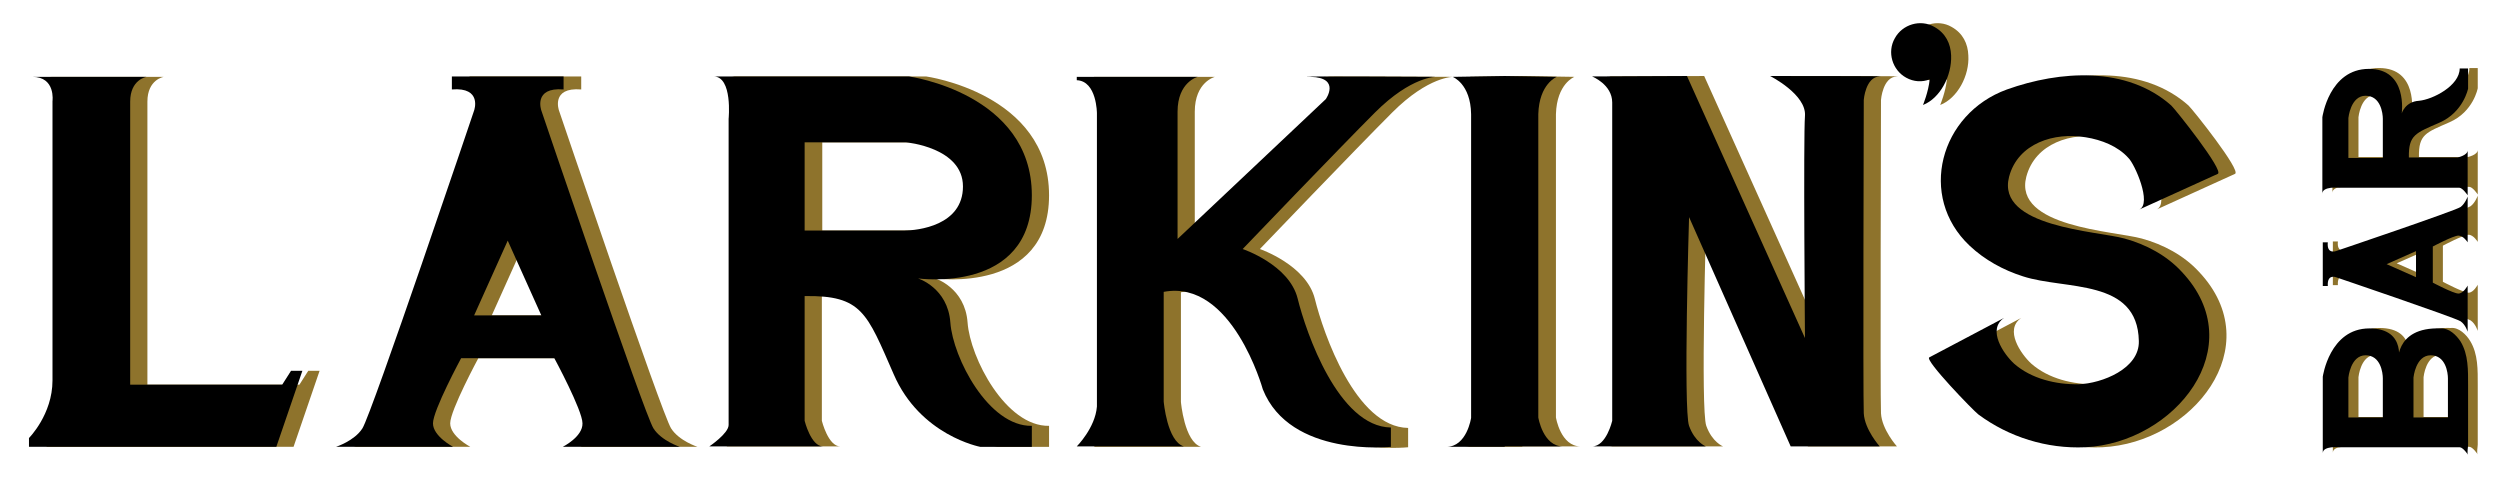 <?xml version="1.0" encoding="utf-8"?>
<!-- Generator: Adobe Illustrator 18.0.0, SVG Export Plug-In . SVG Version: 6.00 Build 0)  -->
<!DOCTYPE svg PUBLIC "-//W3C//DTD SVG 1.1//EN" "http://www.w3.org/Graphics/SVG/1.1/DTD/svg11.dtd">
<svg version="1.1" id="Layer_2" xmlns="http://www.w3.org/2000/svg" xmlns:xlink="http://www.w3.org/1999/xlink" x="0px" y="0px"
	 viewBox="0 0 595.3 114.6" enable-background="new 0 0 595.3 114.6" xml:space="preserve">
<g>
	<g>
		<path fill="#8E732C" d="M578.4,23.8c-3.3,0.2-4.1,3-4.1,3s1.5-10.6-7.8-10.6c-9.5,0-11.1,11.5-11.1,11.5v18.2c0-1.8,4-1.4,4-1.4
			h28.6c0.8,0,2,1.8,2,1.8V35.7c0,1.2-2.4,1.7-2.4,1.7h-11.6c-0.1-5.4,1.6-5.8,7.3-8.3C589,26.6,590,21,590,21v-4.8h-2
			C588.1,20.3,581.7,23.6,578.4,23.8z M569.8,37.4h-8.2v-9.5c0,0,0.5-5.3,4.1-5.3c3.6,0,4.1,4.2,4.1,5.5
			C569.8,29.5,569.8,37.4,569.8,37.4z"/>
		<path fill="#8E732C" d="M590,57.6V46.6c0,0-0.6,1.7-1.7,2.5c-1.3,0.9-29.7,10.5-29.7,10.5s-2.2,0.8-1.9-2.1h-1.2v5.2v5.2h1.2
			c-0.2-2.9,1.9-2.1,1.9-2.1s28.3,9.6,29.7,10.5c1.2,0.8,1.7,2.5,1.7,2.5V67.8c0,0-1,1.9-2.2,1.9s-6.1-2.6-6.1-2.6v-4.3v-4.3
			c0,0,4.9-2.6,6.1-2.6S590,57.6,590,57.6z M577.7,65.8l-7-3.1l7-3.1V65.8z"/>
		<path fill="#8E732C" d="M583.6,78.1c-11.3-0.4-10.2,8.6-10.2,8.6s2.4-8.6-6.8-8.6c-9.5,0-11.1,11.5-11.1,11.5v18.2
			c0-1.8,4-1.4,4-1.4H588c0.8,0,2,1.8,2,1.8c-0.3-0.4,0-1.8,0-2.3c0-1.5,0-3.1,0-4.6c0-3.2,0-6.4,0-9.6c0-3.6,0.1-7.4-1.8-10.5
			C587.3,79.7,585.5,77.9,583.6,78.1z M569.8,99.3h-8.2v-9.5c0,0,0.5-5.3,4.1-5.3s4.1,4.2,4.1,5.5C569.8,91.3,569.8,99.3,569.8,99.3
			z M585.3,99.3h-8.2v-9.5c0,0,0.5-5.3,4.1-5.3s4.1,4.2,4.1,5.5C585.3,91.3,585.3,99.3,585.3,99.3z"/>
	</g>
	<g>
		<path fill="#8E732C" d="M11.8,18.3H39c0,0-3.9,0.6-3.9,5.9s0,67.4,0,67.4h36.2l2.1-3.3h2.7l-6.2,18.1H11.1v-2.1
			c0,0,5.6-5.6,5.6-13.7s0-66.5,0-66.5S17.5,18.3,11.8,18.3z"/>
		<path fill="#8E732C" d="M138.2,106.4h27.9c0,0-4.4-1.4-6.3-4.4c-2.2-3.4-26.7-75.7-26.7-75.7s-2-5.6,5.3-5v-3.1h-13.3h-13.3v3.1
			c7.3-0.6,5.3,5,5.3,5S92.6,98.6,90.5,102c-1.9,3-6.3,4.4-6.3,4.4H112c0,0-4.8-2.5-4.8-5.6c0-3.1,6.7-15.5,6.7-15.5h11.1h11.1
			c0,0,6.7,12.4,6.7,15.5C142.9,104,138.2,106.4,138.2,106.4z M117.1,75.1l8-17.8l8,17.8H117.1z"/>
		<path fill="#8E732C" d="M230.4,76.8c-0.6-8.3-7.7-10.5-7.7-10.5s27.1,3.8,27.1-19.8c0-24.3-29.3-28.3-29.3-28.3H174
			c4.6,0,3.6,10.1,3.6,10.1v72.9c0,2-4.6,5.1-4.6,5.1h27.1c-2.9,0-4.4-6.1-4.4-6.1V70.5c13.7-0.2,14.8,4,21.2,18.6
			c6.3,14.6,20.6,17.3,20.6,17.3h12.3v-5C239.5,101.6,231,85.2,230.4,76.8z M195.8,54.9v-21h24.2c0,0,13.5,1.2,13.5,10.5
			c0,9.3-10.7,10.5-14.1,10.5C216,54.9,195.8,54.9,195.8,54.9z"/>
		<path fill="#8E732C" d="M260.5,18.3h28.8c0,0-4.8,1.2-4.8,8.3v30.3l35.3-33.3c0,0,3.6-5.1-3.6-5.3c-7.2-0.2,29.9,0,29.9,0
			s-5.9-0.2-14.6,8.5s-31.5,32.5-31.5,32.5s11.1,3.8,13.1,11.9c2,8.1,9.7,30.5,22.2,30.7v4.6c0,0-24,2.6-30.5-13.7
			c0,0-7.3-26.3-23.6-23.2v26.1c0,0,0.8,9.5,4.8,10.7h-25.5c0,0,4.4-4.4,4.8-9.5V27c0,0,0-7.7-4.8-7.9"/>
		<path fill="#8E732C" d="M362.5,106.3h13.9c-4.8,0-5.9-6.9-5.9-6.9V27.2c0.2-7.3,4.4-8.9,4.4-8.9l-12.4-0.2L350,18.3
			c0,0,4.3,1.6,4.4,8.9v72.3c0,0-1,6.9-5.9,6.9H362.5z"/>
		<path fill="#8E732C" d="M383.2,18.2c0,0,4.8,1.9,4.8,6.2v75.8c0,0-1.4,6.1-4.8,6.1c-3.4,0,27.1,0,27.1,0s-2.6-1-4-4.9
			s0-49.7,0-49.7l24.2,54.6h21.2c0,0-3.6-4-3.8-7.9s0-74.6,0-74.6s0.4-5.5,3.8-5.6s-26.1-0.1-26.1-0.1s8.7,4.4,8.3,9.5
			s0,52.9,0,52.9l-28.1-62.4L383.2,18.2z"/>
		<path fill="#8E732C" d="M513.5,49.9c0,0,18.7-8.5,18.7-8.5c1.6-0.7-10.2-15.5-11.1-16.3c-10.6-9.4-26.5-8.3-39.1-3.8
			c-16,5.8-21.3,25.5-8.9,37.2c3.6,3.4,8,5.8,12.7,7.3c10.1,3.3,27.3,0.4,27.6,15.4c0.2,6.6-8.8,10.1-14.3,10.3
			c-5.4,0.1-11.3-1.3-15.4-4.9c-2.5-2.3-6.5-8.1-2.4-10.9c0,0-17.8,9.4-17.8,9.4c-1.2,0.6,10.5,12.7,11.7,13.6
			c7.3,5.4,16.3,8.2,25.4,7.8c21.3-1,39.9-23.9,23-41.8c-3.6-3.9-8.5-6.5-13.6-7.9c-6.5-1.8-30.6-2.7-27.5-14.7
			c2.1-8,10.8-10.7,18.3-9.4c3.7,0.6,7.6,2.1,10.1,4.9C512.5,39,516.7,48.5,513.5,49.9z"/>
		<path fill="#8E732C" d="M468.7,13.2c-0.1-2.8-1.3-5.3-4-6.8c-3.3-1.9-7.6-0.6-9.4,2.7c-1.9,3.3-0.6,7.6,2.7,9.4
			c1.8,1,3.8,1.1,5.6,0.4c-0.3,3-1.6,6.1-1.6,6.1C466.1,23.4,469,18,468.7,13.2z"/>
	</g>
	<g>
		<path d="M576,24c-3.3,0.2-4.1,3-4.1,3s1.5-10.6-7.8-10.6c-9.5,0-11.1,11.5-11.1,11.5v18.2c0-1.8,4-1.4,4-1.4h28.6
			c0.8,0,2,1.8,2,1.8V35.8c0,1.2-2.4,1.7-2.4,1.7h-11.6c-0.1-5.4,1.6-5.8,7.3-8.3c5.7-2.5,6.8-8.1,6.8-8.1v-4.8h-2
			C585.7,20.4,579.3,23.7,576,24z M567.4,37.6h-8.2v-9.5c0,0,0.5-5.3,4.1-5.3c3.6,0,4.1,4.2,4.1,5.5
			C567.4,29.6,567.4,37.6,567.4,37.6z"/>
		<path d="M587.6,57.7V46.8c0,0-0.6,1.7-1.7,2.5c-1.3,0.9-29.7,10.5-29.7,10.5s-2.2,0.8-1.9-2.1h-1.2v5.2v5.2h1.2
			c-0.2-2.9,1.9-2.1,1.9-2.1s28.3,9.6,29.7,10.5c1.2,0.8,1.7,2.5,1.7,2.5V68c0,0-1,1.9-2.2,1.9s-6.1-2.6-6.1-2.6v-4.3v-4.3
			c0,0,4.9-2.6,6.1-2.6S587.6,57.7,587.6,57.7z M575.3,66l-7-3.1l7-3.1V66z"/>
		<path d="M581.2,78.2c-11.3-0.4-10.2,8.6-10.2,8.6s2.4-8.6-6.8-8.6c-9.5,0-11.1,11.5-11.1,11.5v18.2c0-1.8,4-1.4,4-1.4h28.6
			c0.8,0,2,1.8,2,1.8c-0.3-0.4,0-1.8,0-2.3c0-1.5,0-3.1,0-4.6c0-3.2,0-6.4,0-9.6c0-3.6,0.1-7.4-1.8-10.5
			C584.9,79.8,583.2,78.1,581.2,78.2z M567.4,99.4h-8.2v-9.5c0,0,0.5-5.3,4.1-5.3c3.6,0,4.1,4.2,4.1,5.5
			C567.4,91.5,567.4,99.4,567.4,99.4z M582.9,99.4h-8.2v-9.5c0,0,0.5-5.3,4.1-5.3c3.6,0,4.1,4.2,4.1,5.5
			C582.9,91.5,582.9,99.4,582.9,99.4z"/>
	</g>
	<g>
		<path d="M7.7,18.3h27.2c0,0-3.9,0.6-3.9,5.9s0,67.4,0,67.4h36.2l2.1-3.3h2.7l-6.2,18.1H6.9v-2.1c0,0,5.6-5.6,5.6-13.7
			s0-66.5,0-66.5S13.3,18.3,7.7,18.3z"/>
		<path d="M134,106.4h27.9c0,0-4.4-1.4-6.3-4.4c-2.2-3.4-26.7-75.7-26.7-75.7s-2-5.6,5.3-5v-3.1h-13.3h-13.3v3.1
			c7.3-0.6,5.3,5,5.3,5S88.5,98.6,86.3,102c-1.9,3-6.3,4.4-6.3,4.4h27.9c0,0-4.8-2.5-4.8-5.6c0-3.1,6.7-15.5,6.7-15.5h11.1H132
			c0,0,6.7,12.4,6.7,15.5C138.8,104,134,106.4,134,106.4z M112.9,75.1l8-17.8l8,17.8H112.9z"/>
		<path d="M226.3,76.8c-0.6-8.3-7.7-10.5-7.7-10.5s27.1,3.8,27.1-19.8c0-24.3-29.3-28.3-29.3-28.3h-46.5c4.6,0,3.6,10.1,3.6,10.1
			v72.9c0,2-4.6,5.1-4.6,5.1H196c-2.9,0-4.4-6.1-4.4-6.1V70.5c13.7-0.2,14.8,4,21.2,18.6c6.3,14.6,20.6,17.3,20.6,17.3h12.3v-5
			C235.4,101.6,226.9,85.2,226.3,76.8z M191.6,54.9v-21h24.2c0,0,13.5,1.2,13.5,10.5c0,9.3-10.7,10.5-14.1,10.5
			C211.8,54.9,191.6,54.9,191.6,54.9z"/>
		<path d="M256.4,18.3h28.8c0,0-4.8,1.2-4.8,8.3v30.3l35.3-33.3c0,0,3.6-5.1-3.6-5.3c-7.2-0.2,29.9,0,29.9,0s-5.9-0.2-14.6,8.5
			c-8.7,8.7-31.5,32.5-31.5,32.5S307,63,309,71.1c2,8.1,9.7,30.5,22.2,30.7v4.6c0,0-24,2.6-30.5-13.7c0,0-7.3-26.3-23.6-23.2v26.1
			c0,0,0.8,9.5,4.8,10.7h-25.5c0,0,4.4-4.4,4.8-9.5V27c0,0,0-7.7-4.8-7.9"/>
		<path d="M358.3,106.3h13.9c-4.8,0-5.9-6.9-5.9-6.9V27.2c0.2-7.3,4.4-8.9,4.4-8.9l-12.4-0.2l-12.4,0.2c0,0,4.3,1.6,4.4,8.9v72.3
			c0,0-1,6.9-5.9,6.9H358.3z"/>
		<path d="M379.1,18.2c0,0,4.8,1.9,4.8,6.2v75.8c0,0-1.4,6.1-4.8,6.1c-3.4,0,27.1,0,27.1,0s-2.6-1-4-4.9s0-49.7,0-49.7l24.2,54.6
			h21.2c0,0-3.6-4-3.8-7.9s0-74.6,0-74.6s0.4-5.5,3.8-5.6s-26.1-0.1-26.1-0.1s8.7,4.4,8.3,9.5s0,52.9,0,52.9l-28.1-62.4L379.1,18.2z
			"/>
		<path d="M509.4,49.9c0,0,18.7-8.5,18.7-8.5c1.6-0.7-10.2-15.5-11.1-16.3c-10.6-9.4-26.5-8.3-39.1-3.8c-16,5.8-21.3,25.5-8.9,37.2
			c3.6,3.4,8,5.8,12.7,7.3c10.1,3.3,27.3,0.4,27.6,15.4c0.2,6.6-8.8,10.1-14.3,10.3c-5.4,0.1-11.3-1.3-15.4-4.9
			c-2.5-2.3-6.5-8.1-2.4-10.9c0,0-17.8,9.4-17.8,9.4c-1.2,0.6,10.5,12.7,11.7,13.6c7.3,5.4,16.3,8.2,25.4,7.8
			c21.3-1,39.9-23.9,23-41.8c-3.6-3.9-8.5-6.5-13.6-7.9c-6.5-1.8-30.6-2.7-27.5-14.7c2.1-8,10.8-10.7,18.3-9.4
			c3.7,0.6,7.6,2.1,10.1,4.9C508.3,39,512.5,48.5,509.4,49.9z"/>
		<path d="M464.6,13.2c-0.1-2.8-1.3-5.3-4-6.8c-3.3-1.9-7.6-0.6-9.4,2.7c-1.9,3.3-0.6,7.6,2.7,9.4c1.8,1,3.8,1.1,5.6,0.4
			c-0.3,3-1.6,6.1-1.6,6.1C462,23.4,464.8,18,464.6,13.2z"/>
	</g>
</g>
</svg>
